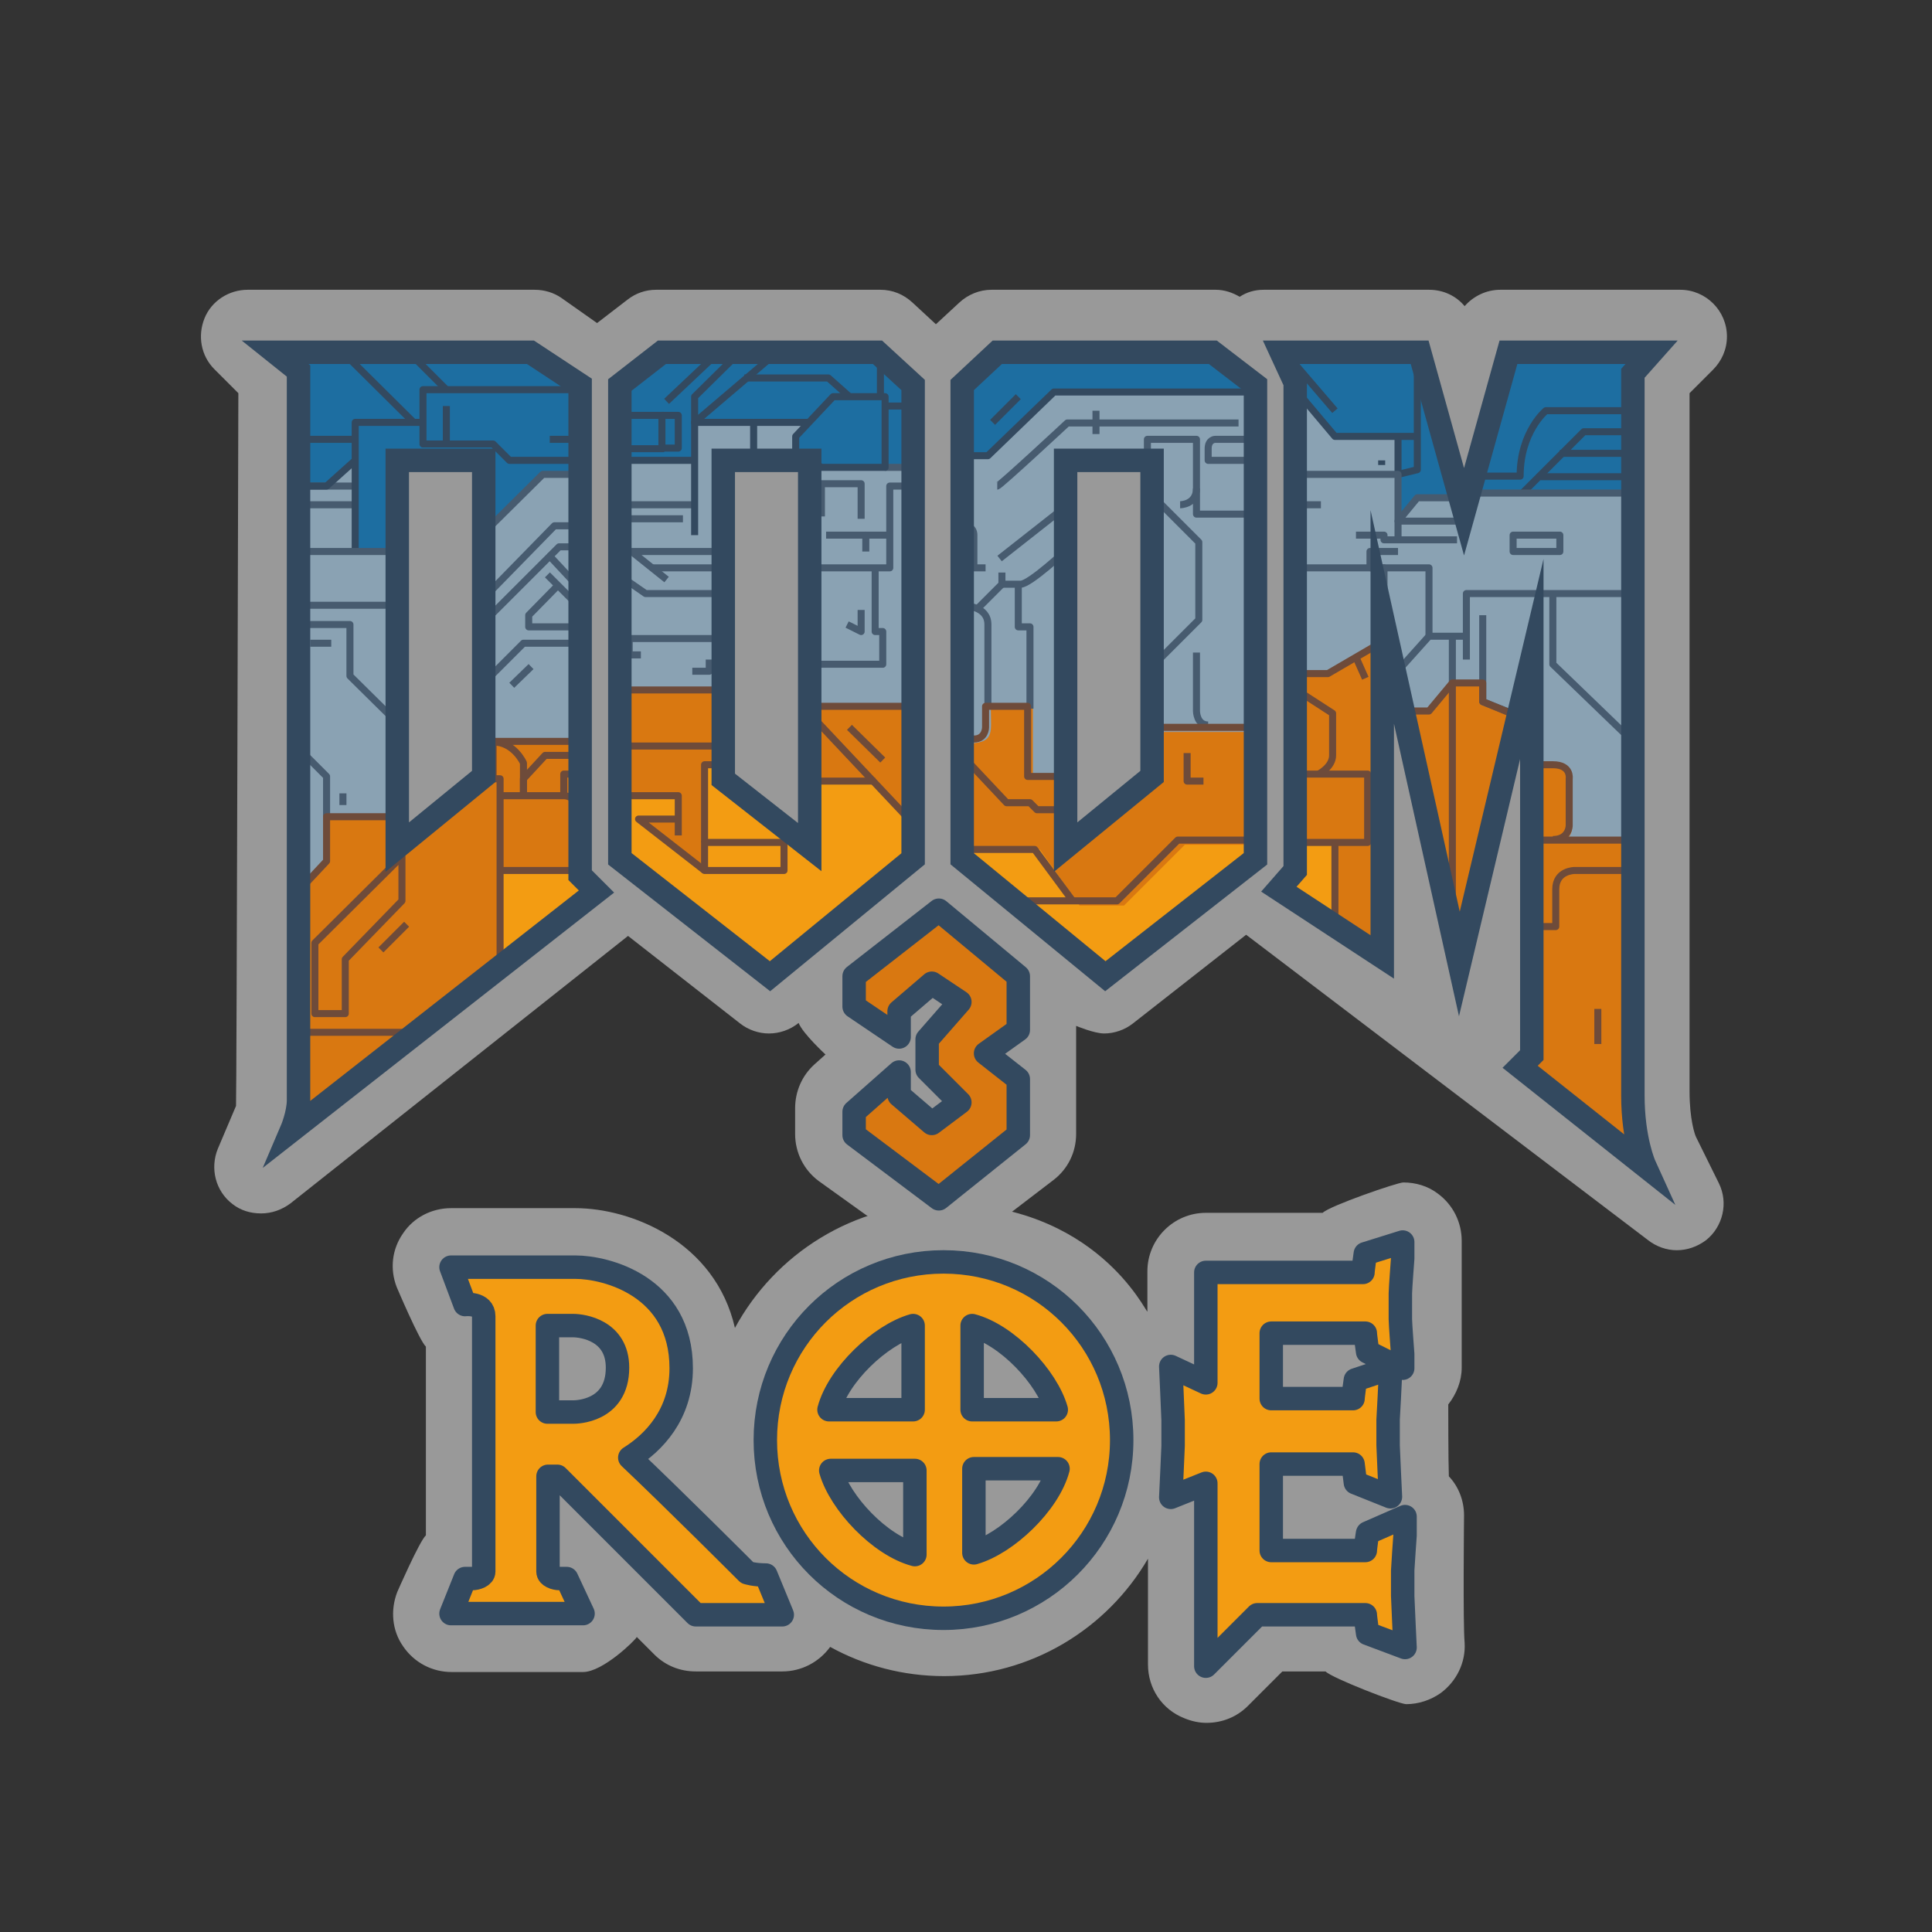 <?xml version="1.0" encoding="utf-8"?>
<!-- Generator: Adobe Illustrator 24.2.1, SVG Export Plug-In . SVG Version: 6.00 Build 0)  -->
<svg version="1.1"
	 id="svg2" xmlns:cc="http://creativecommons.org/ns#" xmlns:dc="http://purl.org/dc/elements/1.1/" xmlns:rdf="http://www.w3.org/1999/02/22-rdf-syntax-ns#" xmlns:svg="http://www.w3.org/2000/svg"
	 xmlns="http://www.w3.org/2000/svg" xmlns:xlink="http://www.w3.org/1999/xlink" x="0px" y="0px" viewBox="0 0 330.7 330.7"
	 style="enable-background:new 0 0 330.7 330.7;" xml:space="preserve">
<rect x="0" y="0" width="330.7" height="330.7" fill="#333333" stroke="none"/>
<style type="text/css">
	.st0{opacity:0.5;clip-path:url(#SVGID_2_);}
	.st1{fill:#FFFFFF;}
	.st2{clip-path:url(#SVGID_2_);}
	.st3{fill:#8AA2B3;}
	.st4{fill:#D97811;}
	.st5{fill:#F39C12;}
	.st6{fill:#1D6EA1;}
	.st7{fill:#807B7B;}
	.st8{fill:none;stroke:#6E4B3A;stroke-width:1.204;stroke-linejoin:round;stroke-miterlimit:10;}
	.st9{fill:none;stroke:#475B6F;stroke-width:1.204;stroke-linejoin:round;stroke-miterlimit:10;}
	.st10{fill:none;stroke:#33495F;stroke-width:1.204;stroke-linejoin:round;stroke-miterlimit:10;}
	.st11{fill:none;stroke:#33495F;stroke-width:4.013;stroke-miterlimit:10;}
	.st12{fill:#D97811;stroke:#33495F;stroke-width:4.013;stroke-linejoin:round;stroke-miterlimit:10;}
	.st13{fill:#F39C12;stroke:#33495F;stroke-width:4.013;stroke-linecap:round;stroke-linejoin:round;stroke-miterlimit:10;}
</style>
<g>
	<defs>
		<rect id="SVGID_1_" x="-5.3" y="-5.3" width="341.3" height="341.3"/>
	</defs>
	<clipPath id="SVGID_2_">
		<use xlink:href="#SVGID_1_"  style="overflow:visible;"/>
	</clipPath>
	<g class="st0">
		<path class="st1" d="M250.6,259.4c0-2.5-0.9-4.9-2.6-6.7c-0.1-2.5-0.1-11.7-0.1-12.3c1.4-1.8,2.3-4,2.3-6.3v-21.7
			c0-3.2-1.5-6.2-4.1-8.1c-1.7-1.3-3.8-1.9-5.9-1.9c-1,0-12.6,4-13.8,5.2h-20c-5.5,0-10,4.5-10,10v6.9c-0.3,0.1-8.8-18.5-34.9-18.5
			c-15.4,0-28.8,8.6-35.7,21.3c-3.4-14.8-17.8-20.5-27.3-20.5H77.2c-3.3,0-6.4,1.6-8.2,4.3c-1.9,2.7-2.3,6.1-1.1,9.2
			c0,0,3.9,9.2,5,10.2v32.3c-1.1,1-4.9,9.7-4.9,9.7c-1.2,3.1-0.9,6.6,1,9.3c1.9,2.8,5,4.4,8.3,4.4h22.5c3.4,0,9-5.5,9.2-6l3,3
			c1.9,1.9,4.4,2.9,7.1,2.9h14.8c3.3,0,6.3-1.6,8.2-4.2c5.8,3.2,12.5,5,19.5,5c14.9,0,27.9-8.1,34.9-20.1v18.1
			c0,4.1,2.4,7.7,6.2,9.2c1.2,0.5,2.5,0.8,3.8,0.8c2.7,0,5.2-1,7.1-2.9l5.9-5.9h7.4c1,1.1,12.6,5.6,13.8,5.6c2.1,0,4.2-0.7,5.9-1.9
			c2.7-2,4.3-5.2,4.1-8.6C250.4,278,250.6,259.4,250.6,259.4z"/>
		<g>
			<path class="st1" d="M290.3,194.6c-0.2-0.4-1.1-3-1.1-7.8V67.3l4-4c1.5-1.5,2.4-3.5,2.4-5.7c0-4.4-3.6-8-8-8l0,0h-30.8
				c-2.4,0-4.6,1.1-6.1,2.8c-1.5-1.8-3.7-2.8-6.1-2.8h-28.3c-1.5,0-2.9,0.4-4.1,1.2c-1.2-0.7-2.6-1.2-4.1-1.2h-38.4
				c-2,0-4,0.8-5.5,2.2l-4,3.7l-4-3.7c-1.5-1.4-3.4-2.2-5.5-2.2h-38.4c-1.8,0-3.5,0.6-4.9,1.7l-5.2,4L96.1,51
				c-1.3-0.9-2.9-1.4-4.6-1.4H42.4c-3.2,0-6.2,1.9-7.4,4.9s-0.6,6.4,1.7,8.7l4.1,4.1c0,0-0.3,121.6-0.4,122l-3.1,7.3
				c-1.4,3.4-0.4,7.3,2.5,9.5c1.4,1.1,3.1,1.6,4.9,1.6c1.8,0,3.5-0.6,5-1.7l57.8-45.8l19.2,15c1.4,1.1,3.2,1.7,4.9,1.7
				c1.8,0,3.6-0.6,5.1-1.8c0.7,1.8,4.6,5.4,4.6,5.4l-1.9,1.7c-2.1,1.9-3.3,4.6-3.3,7.5v4.4c0,3.2,1.5,6.2,4.1,8.1l14.5,10.4
				c1.7,1.2,3.7,1.9,5.9,1.9s4.4-0.7,6.1-2.1l13.6-10.4c2.5-1.9,3.9-4.8,3.9-7.9c0,0,0-16.9,0-18.5c0,0,3.1,1.3,4.8,1.3
				s3.5-0.6,4.9-1.7l19.4-15.2l68.7,52.2c1.5,1.2,3.3,1.8,5,1.8c1.8,0,3.5-0.6,5-1.7c2.9-2.3,3.9-6.4,2.2-9.8L290.3,194.6z"/>
		</g>
	</g>
	<g class="st2">
		<g id="FILLS_2_">
			<polygon class="st3" points="105.3,71.5 105.3,118.1 124.2,118.1 124.6,79.6 137.4,79.6 137.4,120.9 156.7,120.9 156.7,71.5 			
				"/>
			<polygon class="st3" points="68.4,94.4 61.6,78 55.9,83.2 49.9,83.6 49.9,153.8 55.9,147.4 55.9,139.8 68.8,139.8 			"/>
			<polygon class="st4" points="156.7,120.9 156.7,141.4 137.4,137.8 137.4,120.9 			"/>
			<polygon class="st4" points="236.9,165.5 236.9,109.7 221.7,115.3 221.7,144.6 228.9,144.2 228.5,159.4 			"/>
			<polygon class="st5" points="218.5,152.6 221.3,148.6 221.3,144.2 228.9,144.2 228.5,159.4 			"/>
			<polygon class="st6" points="163.9,78 163.9,65.9 170.7,59.5 207.6,59.5 215.7,65.5 215.7,67.1 169.1,78 			"/>
			<path class="st3" d="M280.3,84.4H251l-11.6-9.6h-10.8l-6.8-8V115h5.6l9.6-5.2l4,17.7l19.3-4l1.2-4.4l1.2,26.9h17.7V84.4H280.3z
				 M244.6,97.6L244.6,97.6L244.6,97.6L244.6,97.6z"/>
			<polygon class="st5" points="215.3,143.8 215.3,147.4 189.2,167.5 163.9,147 163.9,144.2 201.6,143.8 			"/>
			<polygon class="st5" points="156.7,147 131.8,167.9 105.3,147 105.3,127.7 124.2,127.7 124.2,132.9 137.4,143.4 137.4,133.7 
				149.8,133.7 156.7,141.4 			"/>
			<polygon class="st6" points="218.5,59.5 243.8,59.5 251,84.4 251,85.2 242.6,85.2 239.3,90 239.3,74.7 228.5,74.7 221.3,65.9 			
				"/>
			<polygon class="st6" points="251,84.4 257.8,59.5 285.1,59.5 280.3,63.5 280.3,84.4 			"/>
			<path class="st4" d="M82,126.9l-0.8,6.4l-12.8,10v-3.6H55.9v7.6l-6,6c0,0,0,27.3,0,32.5s-1.6,9.2-1.6,9.2l37.3-29.3l14-16.9
				v-22.5H82C82,126.5,82,126.9,82,126.9z"/>
			<polygon class="st6" points="99.7,65.5 90.9,59.5 45.1,59.5 49.9,63.9 49.9,83.6 55.9,83.2 60.8,78.4 60.8,94.4 68.4,94.4 
				68.4,79.6 81.6,79.6 82,92 92.9,81.2 99.7,81.2 			"/>
			<polygon class="st6" points="113.3,59.5 150.7,59.5 156.7,65.5 156.7,80 140.6,80 136.2,77.2 136.2,74.7 138.6,72.3 118.9,72.3 
				118.9,78.8 105.3,78.8 105.3,65.5 			"/>
			<polygon class="st4" points="253.8,119.7 253.8,116.9 251,116.9 248.6,116.9 244.6,121.7 239.7,121.7 248.6,162.6 248.6,162.6 
				249.4,169.1 261.4,122.9 			"/>
			<path class="st7" d="M163.1,103.6h4c0,0,2,0.8,2,3.6c0,2.8,0,17.3,0,17.3s0,2-2,2s-3.6,0-3.6,0L163.1,103.6L163.1,103.6z"/>
			<polygon class="st4" points="105.3,118.1 105.3,136.2 116.1,136.2 116.1,140.2 109.3,140.2 120.6,149 120.6,130.9 124.2,130.9 
				124.2,118.1 			"/>
			<polygon class="st5" points="102.9,152.6 85.6,165.9 85.6,149.4 99.7,149.4 			"/>
			<polygon class="st3" points="215.3,67.1 180.4,67.1 169.1,78 163.9,78 164.3,128.5 176.3,133.3 182.8,133.3 182.8,79.6 
				196.4,79.6 196.4,124.5 215.7,124.5 			"/>
			<polygon class="st3" points="99.7,81.2 92.9,81.2 81.6,92 82,126.9 99.7,126.9 			"/>
			<path class="st4" d="M279.9,189.9c0-5.6,0-45.8,0-45.8h-12c0,0,1.2-1.2,1.2-2.4c0-0.8,0-4.4,0-7.6c0-2-2.4-2.8-2.4-2.8h-5.2
				c0,0,0,46.6,0,48.2c0,1.6-2.8,3.2-2.8,3.2l24.1,19.3C283.1,201.2,279.9,195.2,279.9,189.9z"/>
			<path class="st4" d="M196.4,124.5v8l-13.2,10.8v-10h-6.4v-12h-7.2c0,4.4,0.8,6-4.8,6v18.1H178l6.8,9.6h7.6l10.4-10.4h14v-19.3
				h-20.5L196.4,124.5L196.4,124.5z"/>
		</g>
		<g id="LINES_1_">
			<line class="st8" x1="149.8" y1="133.7" x2="137.4" y2="133.7"/>
			<line class="st9" x1="248.6" y1="116.9" x2="248.6" y2="108.9"/>
			<line class="st9" x1="60.8" y1="86.4" x2="49.9" y2="86.4"/>
			<line class="st9" x1="60.8" y1="83.2" x2="50.7" y2="83.2"/>
			<polyline class="st9" points="234.5,97.2 244.6,97.2 244.6,108.9 			"/>
			<polyline class="st9" points="238.5,115.7 244.6,108.9 251,108.9 			"/>
			<polyline class="st9" points="49.9,126.9 55.9,132.9 55.9,139.8 			"/>
			<polyline class="st9" points="239.3,94.4 234.5,94.4 234.5,97.2 			"/>
			<polyline class="st9" points="279.9,127.3 265.8,113.7 265.8,101.6 			"/>
			<polyline class="st10" points="260.6,84.4 263.4,81.6 279.9,81.6 			"/>
			<polyline class="st10" points="242.6,59.1 242.6,80.4 239.3,81.2 			"/>
			<polyline class="st10" points="242.6,74.7 228.5,74.7 222.1,67.1 			"/>
			<path class="st8" d="M279.9,149h-10.4c0,0-3.2,0-3.2,3.2s0,6.4,0,6.4h-4"/>
			<polyline class="st8" points="221.7,144.2 234.1,144.2 234.1,132.5 221.7,132.5 			"/>
			<path class="st8" d="M225.7,132.5c0,0,2.4-1.2,2.4-3.2s0-7.2,0-7.2l-6.8-4.4"/>
			<line class="st8" x1="228.5" y1="144.2" x2="228.5" y2="159.4"/>
			<line class="st10" x1="239.3" y1="74.7" x2="239.3" y2="81.2"/>
			<polyline class="st9" points="249.4,92.4 236.9,92.4 236.9,91.6 232.1,91.6 			"/>
			<line class="st9" x1="226.1" y1="86.4" x2="221.7" y2="86.4"/>
			<polyline class="st10" points="263.4,81.6 271.1,73.9 279.9,73.9 			"/>
			<line class="st10" x1="267" y1="77.6" x2="279.9" y2="77.6"/>
			<path class="st10" d="M279.9,70.3h-15.3c0,0-4.4,3.6-4.4,11.2h-8"/>
			<polygon class="st9" points="251,85.2 242.6,85.2 239.3,89.2 251,89.2 			"/>
			<line class="st10" x1="228.5" y1="70.3" x2="221.3" y2="61.9"/>
			<line class="st8" x1="248.6" y1="161.8" x2="248.6" y2="116.9"/>
			<polyline class="st9" points="251,112.9 251,101.6 279.9,101.6 			"/>
			<polyline class="st9" points="259.8,122.5 253.8,120.1 253.8,105.3 			"/>
			<line class="st8" x1="232.1" y1="112.5" x2="233.7" y2="116.1"/>
			<polyline class="st9" points="196.8,84.4 205.2,92.8 205.2,106.1 196.4,114.9 			"/>
			<polyline class="st10" points="164.7,78 169.1,78 180.4,67.1 215.3,67.1 			"/>
			<path class="st9" d="M215.3,75.2H208c0,0-1.2,0-1.2,1.6s0,2,0,2h8.4"/>
			<polyline class="st9" points="196.4,80.4 196.4,75.2 204.8,75.2 204.8,88 215.3,88 			"/>
			<path class="st9" d="M202,86.4c0,0,2.8,0,2.8-2.8"/>
			<path class="st9" d="M204.8,111.7v10c0,0,0,2.4,2,2.4"/>
			<line class="st8" x1="196.4" y1="124.5" x2="215.3" y2="124.5"/>
			<polyline class="st8" points="215.3,143.8 201.6,143.8 191.2,154.2 172.7,154.2 			"/>
			<path class="st9" d="M165.1,90c0,0,1.6,0,1.6,1.6s0,5.6,0,5.6h2"/>
			<polyline class="st9" points="171.5,98 171.5,100 167.5,104 			"/>
			<path class="st9" d="M169.1,120.9c0,0,0-10.4,0-14c0-3.2-4-3.2-4-3.2h-2"/>
			<polyline class="st8" points="164.3,128.9 172.3,137.4 176.3,137.4 177.5,138.6 182.4,138.6 			"/>
			<polyline class="st9" points="176.3,121.3 176.3,107.3 174.3,107.3 174.3,100 			"/>
			<path class="st9" d="M171.5,100c0,0,1.6,0,3.2,0c1.6,0,8-6,8-6"/>
			<line class="st9" x1="182.8" y1="86.4" x2="171.1" y2="95.6"/>
			<path class="st9" d="M170.7,83.2c0.4,0,12-10.8,12-10.8H212"/>
			<line class="st9" x1="187.6" y1="70.3" x2="187.6" y2="74.3"/>
			<line class="st8" x1="156.7" y1="141.4" x2="137.4" y2="120.9"/>
			<line class="st8" x1="145.4" y1="124.5" x2="151.1" y2="130.1"/>
			<line class="st8" x1="156.7" y1="120.9" x2="137.4" y2="120.9"/>
			<polyline class="st9" points="137.8,113.7 151.1,113.7 151.1,108.1 149.8,108.1 149.8,97.2 			"/>
			<polyline class="st9" points="145,106.9 147.4,108.1 147.4,104.4 			"/>
			<polyline class="st9" points="156.7,83.2 152.3,83.2 152.3,97.2 137.8,97.2 			"/>
			<polyline class="st10" points="133,60.3 118.9,72.3 118.9,67.9 126.6,60.3 			"/>
			<rect x="113.3" y="71.1" class="st10" width="2.8" height="5.6"/>
			<line class="st10" x1="105.3" y1="76.8" x2="113.7" y2="76.8"/>
			<line class="st10" x1="113.7" y1="71.1" x2="105.3" y2="71.1"/>
			<line class="st10" x1="114.1" y1="68.7" x2="123" y2="60.3"/>
			<line class="st10" x1="118.9" y1="78.8" x2="105.7" y2="78.8"/>
			<line class="st9" x1="118.9" y1="86.4" x2="105.3" y2="86.4"/>
			<line class="st9" x1="105.7" y1="88.8" x2="116.9" y2="88.8"/>
			<polyline class="st9" points="124.2,94.4 108.1,94.4 114.1,99.2 			"/>
			<line class="st9" x1="124.2" y1="97.2" x2="111.7" y2="97.2"/>
			<polyline class="st9" points="124.2,101.6 110.5,101.6 105.3,98 			"/>
			<polyline class="st9" points="124.2,109.3 107.7,109.3 107.7,112.1 109.7,112.1 			"/>
			<line class="st8" x1="124.2" y1="118.1" x2="105.3" y2="118.1"/>
			<polyline class="st9" points="121.4,112.9 121.4,114.9 118.5,114.9 			"/>
			<line class="st8" x1="124.2" y1="127.7" x2="105.3" y2="127.7"/>
			<rect x="120.6" y="144.2" class="st8" width="13.6" height="4.8"/>
			<polyline class="st8" points="105.3,136.2 110.5,136.2 116.1,136.2 116.1,141.4 116.1,143 			"/>
			<polyline class="st8" points="120.6,144.2 120.6,130.9 124.2,130.9 			"/>
			<polyline class="st8" points="120.6,149 109.3,140.2 116.1,140.2 			"/>
			<polygon class="st8" points="53.9,161.4 68.8,146.6 68.8,154.2 59.1,164.2 59.1,173.5 53.9,173.5 			"/>
			<line class="st8" x1="69.6" y1="158.2" x2="65.2" y2="162.6"/>
			<line class="st8" x1="70.8" y1="176.7" x2="49.9" y2="176.7"/>
			<polyline class="st8" points="85.6,165.5 85.6,133.3 81.6,133.3 			"/>
			<line class="st8" x1="84.4" y1="133.3" x2="84.4" y2="126.9"/>
			<line class="st8" x1="81.6" y1="126.9" x2="99.7" y2="126.9"/>
			<path class="st8" d="M99.7,139.8c0,0-0.8-3.6-3.2-3.6c-2.4,0-10.4,0-10.4,0"/>
			<polyline class="st8" points="96.5,136.2 96.5,132.5 99.7,132.5 			"/>
			<path class="st8" d="M89.6,135.8v-5.2c0,0-1.6-3.6-5.2-3.6"/>
			<polyline class="st8" points="89.6,136.2 89.6,133.3 93.3,129.3 99.7,129.3 			"/>
			<polyline class="st9" points="99.7,110.1 89.6,110.1 82,117.7 			"/>
			<line class="st9" x1="90.9" y1="114.1" x2="87.6" y2="117.3"/>
			<line class="st9" x1="99.7" y1="104.4" x2="93.7" y2="98.4"/>
			<polyline class="st9" points="99.7,101.2 94.1,95.2 82,107.3 			"/>
			<polyline class="st9" points="82,103.2 94.9,90 99.7,90 			"/>
			<polyline class="st9" points="99.7,93.6 95.7,93.6 94.1,95.2 			"/>
			<polyline class="st9" points="99.7,107.3 90.5,107.3 90.5,105.3 95.7,100 			"/>
			<polyline class="st9" points="99.7,81.2 92.9,81.2 82,92 			"/>
			<polyline class="st10" points="99.7,66.7 72.4,66.7 72.4,76 84.4,76 87.2,78.8 99.7,78.8 			"/>
			<line class="st10" x1="94.1" y1="75.2" x2="99.7" y2="75.2"/>
			<line class="st10" x1="76.4" y1="69.5" x2="76.4" y2="76"/>
			<polyline class="st10" points="72.4,72.3 60.8,72.3 60.8,94.4 			"/>
			<line class="st9" x1="68.4" y1="94.4" x2="49.9" y2="94.4"/>
			<line class="st9" x1="68.4" y1="103.6" x2="49.9" y2="103.6"/>
			<polyline class="st9" points="49.9,106.9 59.9,106.9 59.9,115.7 68.4,124.1 			"/>
			<line class="st9" x1="56.7" y1="110.1" x2="53.1" y2="110.1"/>
			<line class="st9" x1="58.7" y1="135.8" x2="58.7" y2="137.8"/>
			<line class="st10" x1="60.8" y1="75.2" x2="50.7" y2="75.2"/>
			<polyline class="st10" points="60.8,78.8 55.9,83.2 49.9,83.2 			"/>
			<line class="st10" x1="70.8" y1="72.3" x2="58.7" y2="60.3"/>
			<line class="st10" x1="76.4" y1="66.7" x2="69.6" y2="59.9"/>
			<line class="st9" x1="279.9" y1="84.4" x2="251" y2="84.4"/>
			<line class="st10" x1="236.5" y1="78.8" x2="236.5" y2="79.6"/>
			<line class="st10" x1="174.3" y1="67.9" x2="169.9" y2="72.3"/>
			<polyline class="st9" points="147.4,88.8 147.4,82.8 140.6,82.8 140.6,88.4 			"/>
			<polyline class="st9" points="152.3,91.6 148.2,91.6 148.2,94.4 			"/>
			<line class="st9" x1="141.4" y1="91.6" x2="148.2" y2="91.6"/>
			<line class="st10" x1="138.6" y1="72.3" x2="129" y2="72.3"/>
			<polyline class="st10" points="145.4,67.9 141.8,64.7 127.4,64.7 			"/>
			<line class="st10" x1="150.7" y1="67.9" x2="150.7" y2="61.1"/>
			<line class="st10" x1="156.7" y1="69.5" x2="151.5" y2="69.5"/>
			<line class="st9" x1="156.7" y1="80" x2="151.5" y2="80"/>
			<polygon class="st10" points="140.6,80 136.2,77.2 136.2,74.7 142.6,67.9 151.5,67.9 151.5,80 			"/>
			<polyline class="st10" points="129,78.8 129,72.3 118.9,72.3 118.9,91.6 			"/>
			<polyline class="st9" points="221.7,81.2 239.3,81.2 239.3,92.4 			"/>
			<line class="st8" x1="134.2" y1="144.2" x2="134.2" y2="140.2"/>
			<polyline class="st9" points="221.7,97.2 236.9,97.2 236.9,109.7 			"/>
			<line class="st8" x1="261.4" y1="143.8" x2="279.9" y2="143.8"/>
			<polyline class="st8" points="236.9,109.7 227.3,115.3 221.7,115.3 			"/>
			<line class="st8" x1="86" y1="149" x2="99.3" y2="149"/>
			<polyline class="st8" points="49.9,153.8 55.9,147.4 55.9,139.8 68.4,139.8 			"/>
			<polyline class="st8" points="260.6,122.9 253.8,120.1 253.8,116.9 248.6,116.9 244.6,121.7 239.7,121.7 			"/>
			<path class="st8" d="M263,130.9h2.8c3.2,0,2.8,2.4,2.8,2.4v8c0,0,0,2.4-2.8,2.4"/>
			<polyline class="st8" points="163.9,145.4 177.1,145.4 183.6,154.2 			"/>
			<rect x="259" y="91.6" class="st9" width="8" height="2.8"/>
			<path class="st8" d="M163.1,126.5c0,0,1.6,0,3.6,0s2-2,2-2v-3.6h7.2v12h6.4"/>
			<polyline class="st8" points="206,133.7 203.2,133.7 203.2,128.9 			"/>
			<line class="st8" x1="273.5" y1="172.7" x2="273.5" y2="178.7"/>
		</g>
		<g id="OUTLINES_1_">
			<g>
				<path class="st11" d="M156.3,65.9V147l-24.5,20.1L106.1,147V65.9l7.2-5.6h36.9L156.3,65.9z M138.6,78.8h-14.8v54.6l14.8,11.6
					V78.8z"/>
			</g>
			<g>
				<path class="st11" d="M279.5,63.9c0,0,0,116,0,123.6s2,12,2,12l-21.3-16.9l2-2v-67.8L249.8,165l-13.2-59.4v58.2l-17.7-11.6
					l2.8-3.2V65.5l-2.4-5.2H243l7.6,27.3l7.6-27.3h24.5L279.5,63.9z"/>
			</g>
			<g>
				<path class="st11" d="M99.3,65.9v83.9l2.8,2.8l-52.2,40.9c0,0,1.2-2.8,1.2-5.2s0-124.8,0-124.8l-4-3.2h43.7L99.3,65.9z
					 M82.8,132.9V78.8H68V145L82.8,132.9z"/>
			</g>
			<g>
				<path class="st11" d="M214.9,65.9V147l-25.7,20.1L164.7,147V65.9l6-5.6h36.9L214.9,65.9z M197.2,132.9V78.8h-14.8V145
					L197.2,132.9z"/>
			</g>
		</g>
		<polygon class="st12" points="160.7,155.8 174.3,167.1 174.3,176.3 168.7,180.3 174.3,184.7 174.3,194.3 160.7,205.2 146.2,194.3 
			146.2,190.3 153.9,183.5 153.9,187.5 159.5,192.3 164.3,188.7 158.7,183.1 158.7,177.9 164.3,171.5 159.5,168.3 153.9,173.1 
			153.9,177.5 146.2,172.3 146.2,167.1 		"/>
		<g>
			<g>
				<g>
					<path class="st13" d="M79.6,270.2h1.2c0.8,0,2-0.4,2-1.2v-43.7c0-2.4-3.2-2-3.2-2l-2.4-6.4h21.3c5.2,0,18.1,3.2,18.1,17.3
						c0,8-4.8,12.8-8.8,15.3c7.6,7.2,19.3,18.9,20.1,19.7c0,0,1.2,0.4,3.2,0.4l2.8,6.8h-14.8l-23.7-23.7h-1.6V269
						c0,0.8,1.2,1.2,2,1.2H97l2.8,6H77.2L79.6,270.2z M98.1,241.7c0.4,0,7.6,0,7.6-7.6c0-6.4-6-7.2-7.6-7.2h-4.4v14.8H98.1z"/>
				</g>
			</g>
			<g>
				<path class="st13" d="M161.5,277c-16.9,0-30.5-13.6-30.5-30.5s13.6-30.5,30.5-30.5s30.5,13.6,30.5,30.5S178.3,277,161.5,277z
					 M142.2,251.7c1.6,5.6,8.4,12.8,14.4,14.4v-14.4L142.2,251.7L142.2,251.7z M166.7,265.8c5.6-1.6,12.8-8.4,14.4-14.4h-14.4V265.8
					z M180.8,241.3c-1.6-5.6-8.4-12.8-14.4-14.4v14.4H180.8z M156.3,241.3v-14.4c-5.6,1.6-12.8,8.4-14.4,14.4H156.3z"/>
			</g>
			<path class="st13" d="M233.7,265.4c-0.4,0-16.1,0-16.1,0v-14.8h14l0.4,3.2l6,2.4c0,0-0.4-8.4-0.4-8.8V243c0-0.4,0.4-6.4,0.4-8.8
				l-6,2c0,0-0.4,2.8-0.4,3.2c-0.4,0-14,0-14,0v-11.2c0,0,15.7,0,16.1,0c0,0.4,0.4,3.2,0.4,3.2l4.8,2.4l1.2,0.4v-2.4
				c0,0-0.4-5.2-0.4-6V223v-1.6c0-0.8,0.4-6,0.4-6v-2.8l-6.4,2c0,0-0.4,2.8-0.4,3.2c-0.4,0-26.9,0-26.9,0v18.9l-6-2.8
				c0,0,0.4,8.8,0.4,9.2v4.4c0,0.4-0.4,8.8-0.4,8.8l6-2.4v31.3l8.8-8.8c0,0,18.1,0,18.5,0c0,0.4,0.4,3.2,0.4,3.2l6.4,2.4
				c0,0-0.4-8.4-0.4-8.8v-4.4c0-0.4,0.4-6,0.4-6v-3.2l-6.4,2.8C234.1,262.2,233.7,265,233.7,265.4z"/>
		</g>
	</g>
</g>
</svg>

